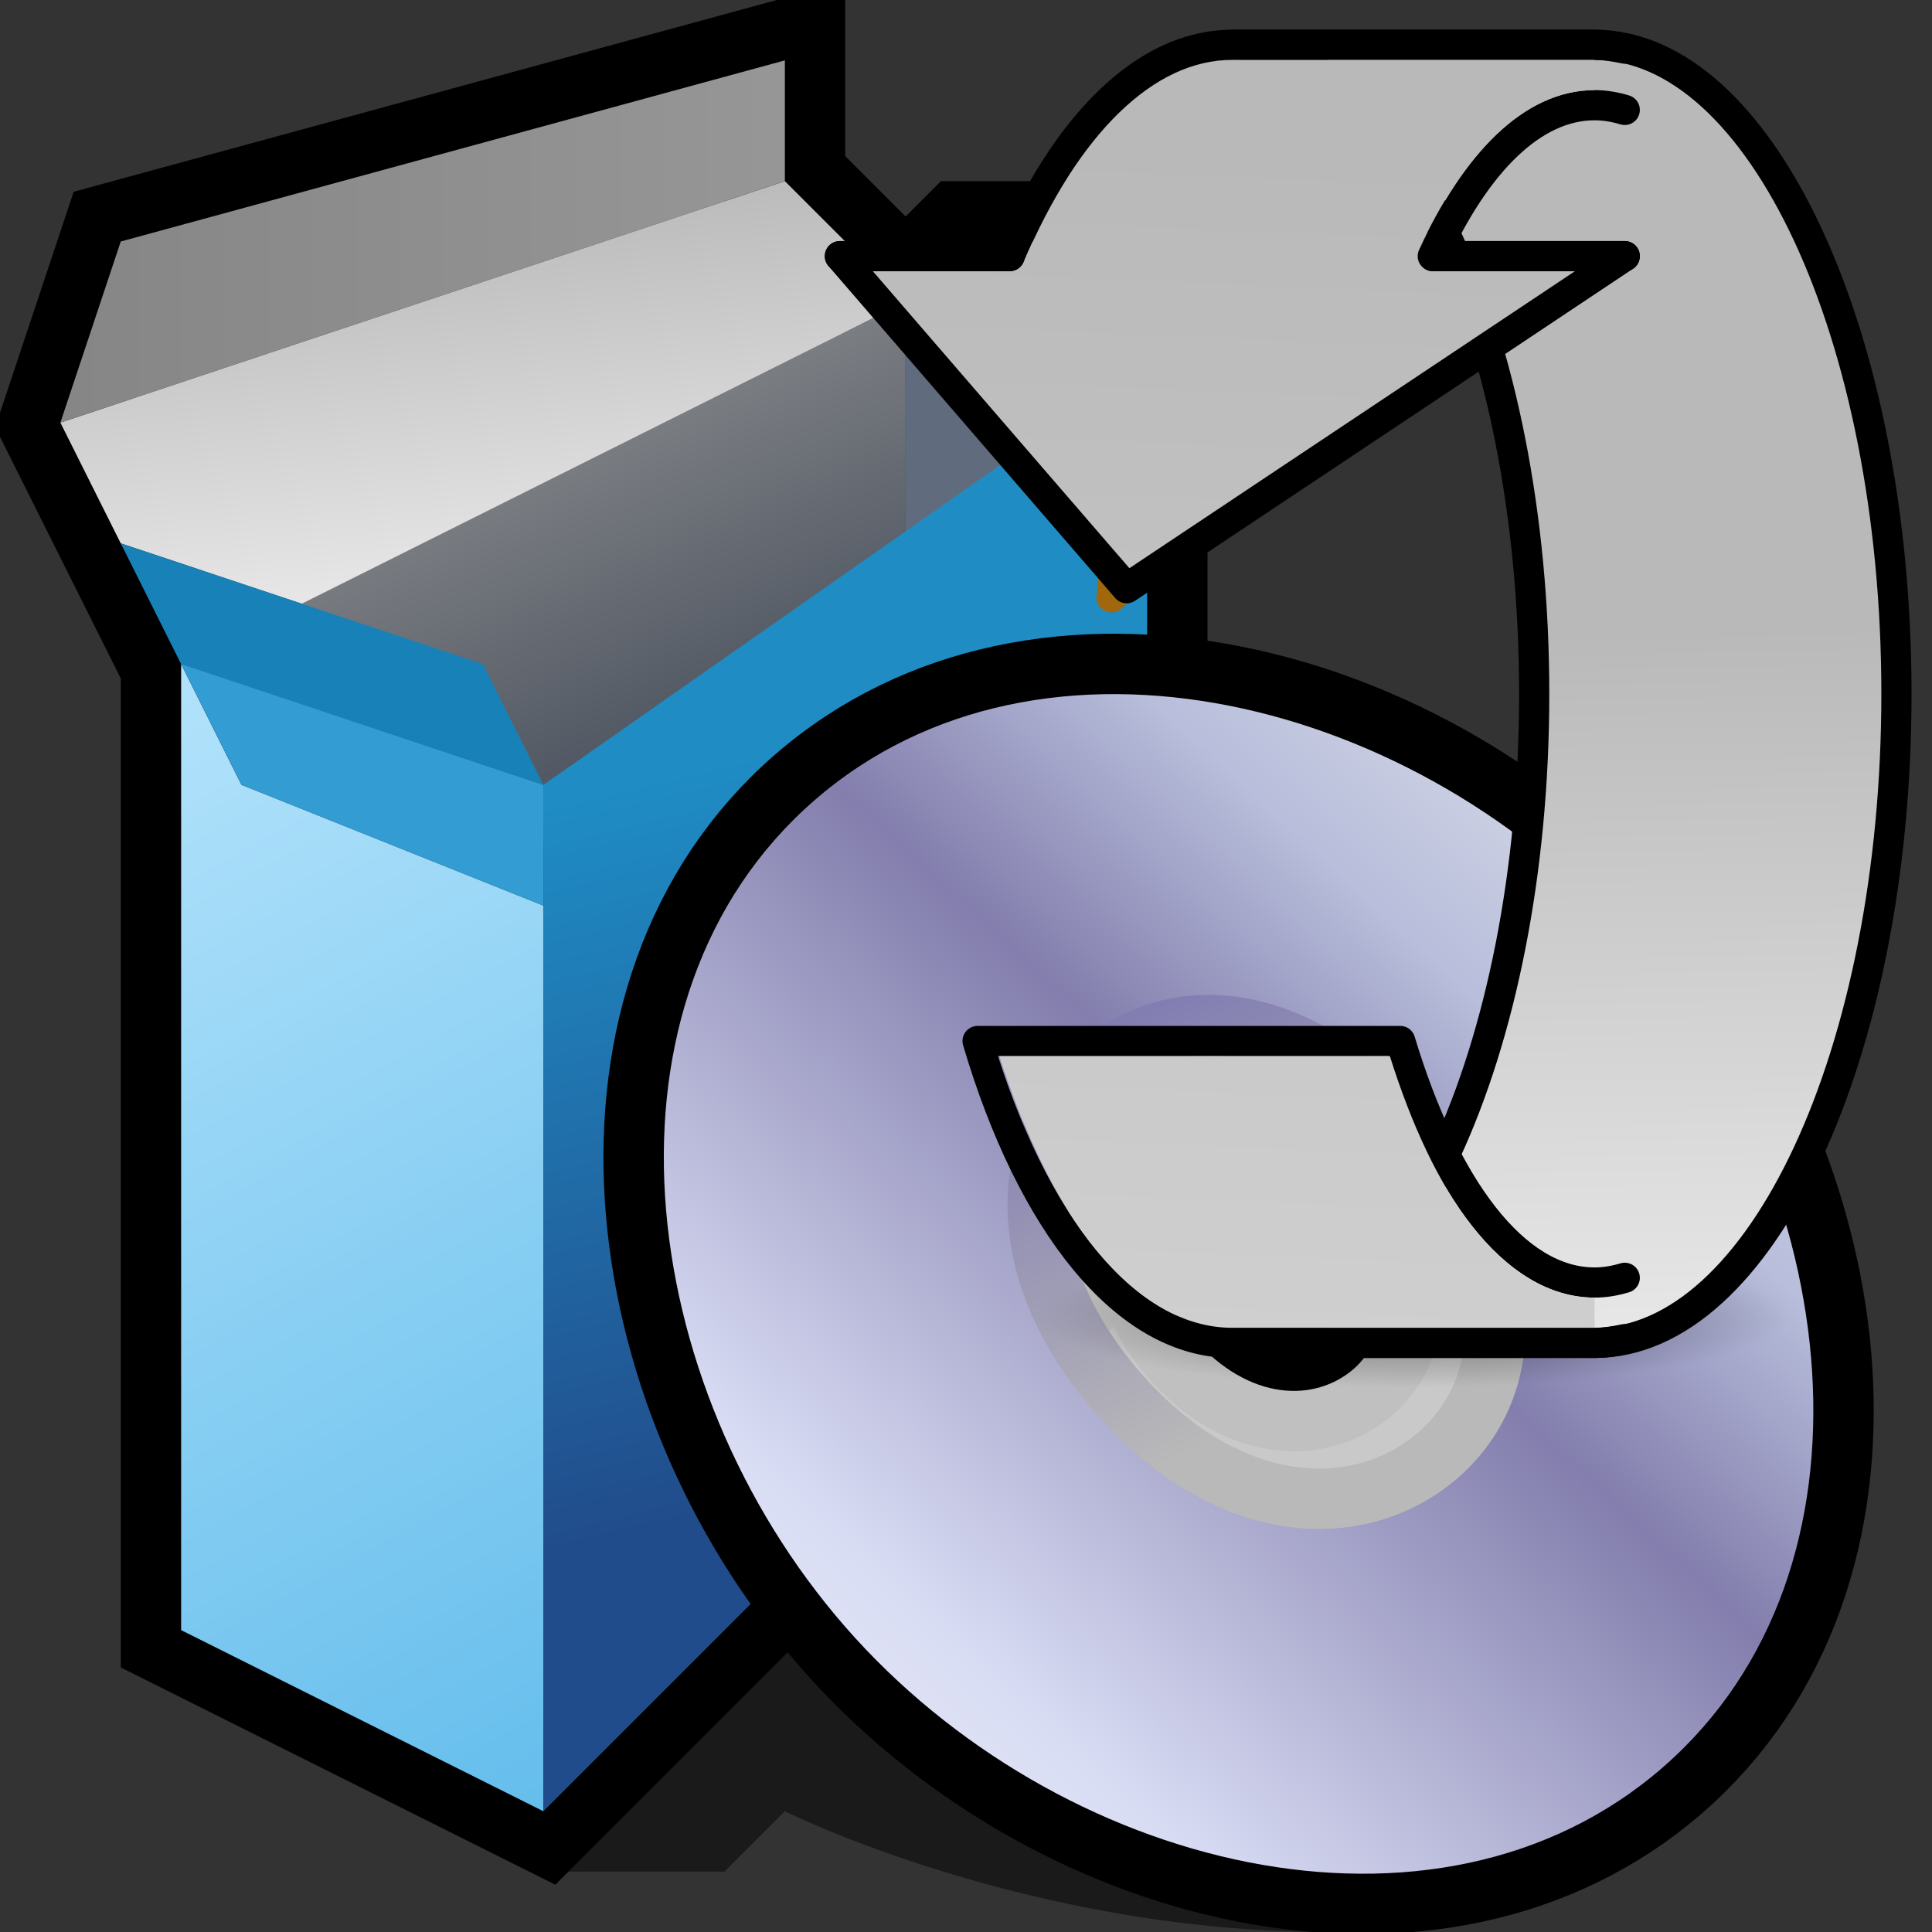 <?xml version="1.0" encoding="UTF-8" standalone="no"?>
<svg
   xmlns:dc="http://purl.org/dc/elements/1.1/"
   xmlns:cc="http://creativecommons.org/ns#"
   xmlns:rdf="http://www.w3.org/1999/02/22-rdf-syntax-ns#"
   xmlns:svg="http://www.w3.org/2000/svg"
   xmlns="http://www.w3.org/2000/svg"
   xmlns:xlink="http://www.w3.org/1999/xlink"
   xmlns:sodipodi="http://sodipodi.sourceforge.net/DTD/sodipodi-0.dtd"
   xmlns:inkscape="http://www.inkscape.org/namespaces/inkscape"
   version="1.1"
   width="64"
   height="64"
   color-interpolation="linearRGB"
   id="svg2"
   sodipodi:version="0.32"
   inkscape:version="0.46"
   sodipodi:docname="system-software-install.svg"
   inkscape:output_extension="org.inkscape.output.svg.inkscape">
  <rect width="100%" height="100%" fill="#333333" stroke="none"/>
  <defs
     id="defs80">
    <inkscape:perspective
       sodipodi:type="inkscape:persp3d"
       inkscape:vp_x="0 : 32 : 1"
       inkscape:vp_y="0 : 1000 : 0"
       inkscape:vp_z="64 : 32 : 1"
       inkscape:persp3d-origin="32 : 21.333333 : 1"
       id="perspective84" />
    <linearGradient
       y2="148.561"
       x2="9.429"
       y1="62.997"
       x1="13"
       gradientUnits="userSpaceOnUse"
       id="linearGradient2504"
       xlink:href="#gradient3"
       inkscape:collect="always" />
    <linearGradient
       y2="14.062"
       x2="-56.25"
       y1="20.375"
       x1="-56.25"
       gradientUnits="userSpaceOnUse"
       id="linearGradient7087"
       xlink:href="#linearGradient7046"
       inkscape:collect="always" />
    <linearGradient
       y2="10.942"
       x2="25.148"
       y1="14.295"
       x1="24.883"
       gradientTransform="matrix(0.779,0,0,0.662,-66.414,7.921)"
       gradientUnits="userSpaceOnUse"
       id="linearGradient7085"
       xlink:href="#linearGradient6190"
       inkscape:collect="always" />
    <linearGradient
       y2="27.945"
       x2="17.702"
       y1="24.164"
       x1="17.327"
       gradientTransform="matrix(0.779,0,0,0.881,-66.414,-2.786)"
       gradientUnits="userSpaceOnUse"
       id="linearGradient7083"
       xlink:href="#linearGradient4210"
       inkscape:collect="always" />
    <linearGradient
       y2="3.274"
       x2="27.621"
       y1="3.274"
       x1="5.579"
       gradientTransform="matrix(1.091,0,0,0.931,-66.5,9.104)"
       gradientUnits="userSpaceOnUse"
       id="linearGradient7081"
       xlink:href="#linearGradient6242"
       inkscape:collect="always" />
    <linearGradient
       y2="10.654"
       x2="8"
       y1="10.141"
       x1="6.675"
       gradientTransform="matrix(0.676,0,0,0.78,-65.613,5.93)"
       gradientUnits="userSpaceOnUse"
       id="linearGradient7079"
       xlink:href="#linearGradient6190"
       inkscape:collect="always" />
    <linearGradient
       y2="23.5"
       x2="1.827"
       y1="16.527"
       x1="8"
       gradientTransform="matrix(0.676,0,0,1.038,-65.613,-6.681)"
       gradientUnits="userSpaceOnUse"
       id="linearGradient7077"
       xlink:href="#linearGradient6210"
       inkscape:collect="always" />
    <linearGradient
       y2="25.192"
       x2="30.137"
       y1="39.34"
       x1="33.392"
       gradientTransform="matrix(1.11,0,0,0.89,-80.181,1.84)"
       gradientUnits="userSpaceOnUse"
       id="linearGradient7075"
       xlink:href="#linearGradient6234"
       inkscape:collect="always" />
    <linearGradient
       y2="26.188"
       x2="24.5"
       y1="17.812"
       x1="24.5"
       gradientTransform="matrix(0.76,0,0,0.758,-65.893,6.29)"
       gradientUnits="userSpaceOnUse"
       id="linearGradient7073"
       xlink:href="#linearGradient6222"
       inkscape:collect="always" />
    <linearGradient
       y2="14.383"
       x2="23.452"
       y1="49.424"
       x1="24.99"
       gradientTransform="matrix(0.774,0,0,0.324,-70.177,3.818)"
       gradientUnits="userSpaceOnUse"
       id="linearGradient7071"
       xlink:href="#linearGradient6204"
       inkscape:collect="always" />
    <linearGradient
       y2="10.742"
       x2="37.308"
       y1="9.345"
       x1="41.448"
       gradientTransform="matrix(0.67,0,0,0.782,-62.347,5.93)"
       gradientUnits="userSpaceOnUse"
       id="linearGradient7069"
       xlink:href="#linearGradient6190"
       inkscape:collect="always" />
    <linearGradient
       y2="23.422"
       x2="43.588"
       y1="20.232"
       x1="37.308"
       gradientTransform="matrix(0.67,0,0,1.04,-62.347,-6.71)"
       gradientUnits="userSpaceOnUse"
       id="linearGradient7067"
       xlink:href="#linearGradient6210"
       inkscape:collect="always" />
    <linearGradient
       y2="14.383"
       x2="23.452"
       y1="49.424"
       x1="24.99"
       gradientTransform="matrix(0.774,0,0,0.863,-70.177,-0.342)"
       gradientUnits="userSpaceOnUse"
       id="linearGradient7065"
       xlink:href="#linearGradient4210"
       inkscape:collect="always" />
    <radialGradient
       gradientUnits="userSpaceOnUse"
       gradientTransform="matrix(1,0,0,0.147,0,37.202)"
       r="15.91"
       fy="43.625"
       fx="22.981"
       cy="43.625"
       cx="22.981"
       id="radialGradient7732"
       xlink:href="#linearGradient7724"
       inkscape:collect="always" />
    <radialGradient
       gradientUnits="userSpaceOnUse"
       gradientTransform="matrix(1,0,0,0.147,0,37.202)"
       r="15.91"
       fy="43.625"
       fx="22.981"
       cy="43.625"
       cx="22.981"
       id="radialGradient7722"
       xlink:href="#linearGradient7716"
       inkscape:collect="always" />
    <radialGradient
       gradientUnits="userSpaceOnUse"
       gradientTransform="matrix(1,0,0,0.781,0,3.014)"
       r="9.125"
       fy="13.75"
       fx="21.625"
       cy="13.75"
       cx="21.625"
       id="radialGradient7710"
       xlink:href="#linearGradient7704"
       inkscape:collect="always" />
    <radialGradient
       gradientUnits="userSpaceOnUse"
       gradientTransform="matrix(1,0,0,0.356,0,23.064)"
       r="9.656"
       fy="35.812"
       fx="27.344"
       cy="35.812"
       cx="27.344"
       id="radialGradient7700"
       xlink:href="#linearGradient7694"
       inkscape:collect="always" />
    <linearGradient
       y2="124.326"
       x2="28.375"
       y1="62.5"
       x1="28.375"
       gradientUnits="userSpaceOnUse"
       id="linearGradient7690"
       xlink:href="#linearGradient7654"
       inkscape:collect="always" />
    <linearGradient
       y2="103.107"
       x2="26.5"
       y1="78.912"
       x1="26.088"
       gradientUnits="userSpaceOnUse"
       id="linearGradient7688"
       xlink:href="#gradient3"
       inkscape:collect="always" />
    <linearGradient
       y2="102.003"
       x2="13"
       y1="62.997"
       x1="13"
       gradientUnits="userSpaceOnUse"
       id="linearGradient7686"
       xlink:href="#linearGradient7640"
       inkscape:collect="always" />
    <linearGradient
       y2="18.367"
       x2="17.743"
       y1="31.495"
       x1="28.703"
       gradientUnits="userSpaceOnUse"
       id="linearGradient7553"
       xlink:href="#linearGradient6028"
       inkscape:collect="always" />
    <linearGradient
       y2="54.698"
       x2="48.799"
       y1="3.61"
       x1="10.502"
       gradientTransform="matrix(0.989,0,0,0.985,0.188,-0.885)"
       gradientUnits="userSpaceOnUse"
       id="linearGradient7551"
       xlink:href="#linearGradient6036"
       inkscape:collect="always" />
    <linearGradient
       y2="11.67"
       x2="15.889"
       y1="24.92"
       x1="25.986"
       gradientTransform="translate(0.5,-0.354)"
       gradientUnits="userSpaceOnUse"
       id="linearGradient7549"
       xlink:href="#linearGradient4409"
       inkscape:collect="always" />
    <linearGradient
       y2="14.203"
       x2="35.391"
       y1="32.416"
       x1="12.274"
       gradientTransform="matrix(1.222,0,0,1.222,-5.064,-4.56)"
       gradientUnits="userSpaceOnUse"
       id="linearGradient7547"
       xlink:href="#aigrd2"
       inkscape:collect="always" />
    <linearGradient
       y2="34.307"
       x2="32.511"
       y1="11.188"
       x1="14.997"
       gradientTransform="matrix(1.19,0,0,1.19,-4.309,-3.833)"
       gradientUnits="userSpaceOnUse"
       id="linearGradient7545"
       xlink:href="#aigrd1"
       inkscape:collect="always" />
    <linearGradient
       inkscape:collect="always"
       id="linearGradient4409">
      <stop
         style="stop-color:#ffffff;stop-opacity:1;"
         offset="0"
         id="stop4411" />
      <stop
         style="stop-color:#ffffff;stop-opacity:0;"
         offset="1"
         id="stop4413" />
    </linearGradient>
    <linearGradient
       inkscape:collect="always"
       id="linearGradient6028">
      <stop
         style="stop-color:#ffffff;stop-opacity:1;"
         offset="0"
         id="stop6030" />
      <stop
         style="stop-color:#ffffff;stop-opacity:0;"
         offset="1"
         id="stop6032" />
    </linearGradient>
    <linearGradient
       inkscape:collect="always"
       id="linearGradient6036">
      <stop
         style="stop-color:#ffffff;stop-opacity:1;"
         offset="0"
         id="stop6038" />
      <stop
         style="stop-color:#ffffff;stop-opacity:0;"
         offset="1"
         id="stop6040" />
    </linearGradient>
    <linearGradient
       id="aigrd2"
       gradientUnits="userSpaceOnUse"
       x1="12.274"
       y1="32.416"
       x2="35.391"
       y2="14.203">
      <stop
         offset="0"
         style="stop-color:#FBFBFB"
         id="stop3043" />
      <stop
         offset="0.5"
         style="stop-color:#B6B6B6"
         id="stop3045" />
      <stop
         offset="1"
         style="stop-color:#E4E4E4"
         id="stop3047" />
    </linearGradient>
    <linearGradient
       id="aigrd1"
       gradientUnits="userSpaceOnUse"
       x1="14.997"
       y1="11.188"
       x2="32.511"
       y2="34.307">
      <stop
         offset="0"
         style="stop-color:#EBEBEB"
         id="stop3034" />
      <stop
         offset="0.5"
         style="stop-color:#FFFFFF"
         id="stop3036" />
      <stop
         offset="1"
         style="stop-color:#EBEBEB"
         id="stop3038" />
    </linearGradient>
    <linearGradient
       id="linearGradient4210">
      <stop
         id="stop4212"
         offset="0"
         style="stop-color:#eaba6f;stop-opacity:1;" />
      <stop
         id="stop4214"
         offset="1"
         style="stop-color:#b97a1b;stop-opacity:1;" />
    </linearGradient>
    <linearGradient
       id="linearGradient6190">
      <stop
         id="stop6192"
         offset="0"
         style="stop-color:#a0670c;stop-opacity:1;" />
      <stop
         id="stop6194"
         offset="1"
         style="stop-color:#e6c99d;stop-opacity:1;" />
    </linearGradient>
    <linearGradient
       id="linearGradient6204">
      <stop
         style="stop-color:#120c02;stop-opacity:1;"
         offset="0"
         id="stop6206" />
      <stop
         style="stop-color:#b97a1b;stop-opacity:1;"
         offset="1"
         id="stop6208" />
    </linearGradient>
    <linearGradient
       id="linearGradient6210">
      <stop
         style="stop-color:#f9ead2;stop-opacity:1;"
         offset="0"
         id="stop6212" />
      <stop
         style="stop-color:#e4a546;stop-opacity:1;"
         offset="1"
         id="stop6214" />
    </linearGradient>
    <linearGradient
       id="linearGradient6222"
       inkscape:collect="always">
      <stop
         id="stop6224"
         offset="0"
         style="stop-color:#000000;stop-opacity:1;" />
      <stop
         id="stop6226"
         offset="1"
         style="stop-color:#000000;stop-opacity:0;" />
    </linearGradient>
    <linearGradient
       id="linearGradient6234"
       inkscape:collect="always">
      <stop
         id="stop6236"
         offset="0"
         style="stop-color:#ffffff;stop-opacity:1;" />
      <stop
         id="stop6238"
         offset="1"
         style="stop-color:#ffffff;stop-opacity:0;" />
    </linearGradient>
    <linearGradient
       id="linearGradient6242"
       inkscape:collect="always">
      <stop
         id="stop6244"
         offset="0"
         style="stop-color:#d7b47f;stop-opacity:1;" />
      <stop
         id="stop6246"
         offset="1"
         style="stop-color:#f4dbb3;stop-opacity:1" />
    </linearGradient>
    <linearGradient
       id="linearGradient7629">
      <stop
         id="stop7631"
         offset="0"
         style="stop-color:#888a85;stop-opacity:1" />
      <stop
         style="stop-color:#ffffff;stop-opacity:1;"
         offset="0.766"
         id="stop7637" />
      <stop
         id="stop7633"
         offset="1"
         style="stop-color:#d3d7cf;stop-opacity:1;" />
    </linearGradient>
    <linearGradient
       id="linearGradient7640">
      <stop
         id="stop7642"
         offset="0"
         style="stop-color:#eeeeec;stop-opacity:1" />
      <stop
         style="stop-color:#ffffff;stop-opacity:1;"
         offset="0.074"
         id="stop7648" />
      <stop
         id="stop7650"
         offset="0.872"
         style="stop-color:#eeeeec;stop-opacity:1;" />
      <stop
         id="stop7644"
         offset="1"
         style="stop-color:#babdb6;stop-opacity:1" />
    </linearGradient>
    <linearGradient
       id="linearGradient7654"
       inkscape:collect="always">
      <stop
         id="stop7656"
         offset="0"
         style="stop-color:#ffffff;stop-opacity:1;" />
      <stop
         id="stop7658"
         offset="1"
         style="stop-color:#ffffff;stop-opacity:0;" />
    </linearGradient>
    <linearGradient
       id="linearGradient7694"
       inkscape:collect="always">
      <stop
         id="stop7696"
         offset="0"
         style="stop-color:#000000;stop-opacity:1;" />
      <stop
         id="stop7698"
         offset="1"
         style="stop-color:#000000;stop-opacity:0;" />
    </linearGradient>
    <linearGradient
       id="linearGradient7704"
       inkscape:collect="always">
      <stop
         id="stop7706"
         offset="0"
         style="stop-color:#000000;stop-opacity:1;" />
      <stop
         id="stop7708"
         offset="1"
         style="stop-color:#000000;stop-opacity:0;" />
    </linearGradient>
    <linearGradient
       id="linearGradient7716"
       inkscape:collect="always">
      <stop
         id="stop7718"
         offset="0"
         style="stop-color:#000000;stop-opacity:1;" />
      <stop
         id="stop7720"
         offset="1"
         style="stop-color:#000000;stop-opacity:0;" />
    </linearGradient>
    <linearGradient
       id="linearGradient7724"
       inkscape:collect="always">
      <stop
         id="stop7726"
         offset="0"
         style="stop-color:#000000;stop-opacity:1;" />
      <stop
         id="stop7728"
         offset="1"
         style="stop-color:#000000;stop-opacity:0;" />
    </linearGradient>
    <linearGradient
       id="linearGradient7046"
       inkscape:collect="always">
      <stop
         id="stop7048"
         offset="0"
         style="stop-color:#ffffff;stop-opacity:1;" />
      <stop
         id="stop7050"
         offset="1"
         style="stop-color:#ffffff;stop-opacity:0;" />
    </linearGradient>
    <inkscape:perspective
       id="perspective131"
       inkscape:persp3d-origin="24 : 16 : 1"
       inkscape:vp_z="48 : 24 : 1"
       inkscape:vp_y="0 : 1000 : 0"
       inkscape:vp_x="0 : 24 : 1"
       sodipodi:type="inkscape:persp3d" />
    <inkscape:perspective
       id="perspective49"
       inkscape:persp3d-origin="32 : 21.333333 : 1"
       inkscape:vp_z="64 : 32 : 1"
       inkscape:vp_y="0 : 1000 : 0"
       inkscape:vp_x="0 : 32 : 1"
       sodipodi:type="inkscape:persp3d" />
    <linearGradient
       inkscape:collect="always"
       xlink:href="#gradient3"
       id="linearGradient3496"
       gradientUnits="userSpaceOnUse"
       x1="60.15"
       y1="1.45"
       x2="61.67"
       y2="14.63" />
  </defs>
  <sodipodi:namedview
     inkscape:window-height="699"
     inkscape:window-width="994"
     inkscape:pageshadow="2"
     inkscape:pageopacity="0.0"
     guidetolerance="10.0"
     gridtolerance="10.0"
     objecttolerance="10.0"
     borderopacity="1.0"
     bordercolor="#666666"
     pagecolor="#ffffff"
     id="base"
     showgrid="false"
     inkscape:zoom="7.28125"
     inkscape:cx="45.847008"
     inkscape:cy="32.048086"
     inkscape:window-x="315"
     inkscape:window-y="26"
     inkscape:current-layer="svg2" />
  <g
     id="g4">
    <path
       style="fill:#010101; fill-opacity:0.494"
       d="M18 62H24L26 60C26 60 34 64 44 64L28 52L18 62z"
       id="path6" />
    <path
       style="fill:none; stroke:#000000; stroke-width:4"
       d="M6 22V54L18 60L38 40V12L40 8H32L30 10L26 6V2L4 8L2 14L6 22z"
       id="path8" />
    <linearGradient
       id="gradient0"
       gradientUnits="userSpaceOnUse"
       x1="54.19"
       y1="-9.12"
       x2="63.71"
       y2="11.88">
      <stop
         offset="0"
         stop-color="#9a9a9a"
         id="stop11" />
      <stop
         offset="1"
         stop-color="#384150"
         id="stop13" />
    </linearGradient>
    <path
       style="fill:url(#gradient0)"
       d="M6 22L30 10V34L6 22z"
       id="path15" />
    <path
       style="fill:#a2a2a2"
       d="M30 10L34 18L38 12L30 10z"
       id="path17" />
    <path
       style="fill:#606c7e"
       d="M30 10V20L34 16L30 10z"
       id="path19" />
    <linearGradient
       id="gradient1"
       gradientUnits="userSpaceOnUse"
       x1="37.54"
       y1="-6.89"
       x2="62.67"
       y2="38.63">
      <stop
         offset="0"
         stop-color="#c7ecff"
         id="stop22" />
      <stop
         offset="1"
         stop-color="#5fbbeb"
         id="stop24" />
    </linearGradient>
    <path
       style="fill:url(#gradient1)"
       d="M6 22V54L18 60V30L8 26L6 22z"
       id="path26" />
    <path
       style="fill:#339cd3"
       d="M6 22L8 26L18 30V26L6 22z"
       id="path28" />
    <linearGradient
       id="gradient2"
       gradientUnits="userSpaceOnUse"
       x1="72.21"
       y1="13.59"
       x2="77.87"
       y2="36.96">
      <stop
         offset="0"
         stop-color="#1f8cc4"
         id="stop31" />
      <stop
         offset="1"
         stop-color="#214c8b"
         id="stop33" />
    </linearGradient>
    <path
       style="fill:url(#gradient2)"
       d="M18 60L38 40V12L18 26V60z"
       id="path35" />
    <linearGradient
       id="gradient3"
       gradientUnits="userSpaceOnUse"
       x1="60.15"
       y1="1.45"
       x2="61.67"
       y2="14.63">
      <stop
         offset="0"
         stop-color="#b9b9b9"
         id="stop38" />
      <stop
         offset="1"
         stop-color="#e9e9e9"
         id="stop40" />
    </linearGradient>
    <path
       style="fill:url(#gradient3)"
       d="M10 20L4 18L2 14L26 6L30 10L10 20z"
       id="path42" />
    <linearGradient
       id="gradient4"
       gradientUnits="userSpaceOnUse"
       x1="-2"
       y1="-16"
       x2="30"
       y2="-16">
      <stop
         offset="0"
         stop-color="#838383"
         id="stop45" />
      <stop
         offset="1"
         stop-color="#999999"
         id="stop47" />
    </linearGradient>
    <path
       style="fill:url(#gradient4)"
       d="M2 14L26 6V2L4 8L2 14z"
       id="path49" />
    <path
       style="fill:#1881b7"
       d="M6 22L18 26L16 22L4 18L6 22z"
       id="path51" />
    <path
       style="fill:#cacaca"
       d="M38 12L40 8H32L30 10L38 12z"
       id="path53" />
    <path
       style="fill:none; stroke:#000000; stroke-width:4"
       d="M54.06 31.18C47.05 23.13 34.49 19.97 26.97 26.52C19.45 33.07 20.98 45.83 27.99 53.88C35.01 61.94 47.57 65.09 55.09 58.54C62.61 51.99 61.08 39.23 54.06 31.18z            M44.54 39.57C42.67 37.42 40.48 37.44 39.23 38.53C37.97 39.62 37.65 42.16 39.52 44.31C41.4 46.46 43.58 46.44 44.84 45.35C46.09 44.26 46.41 41.72 44.54 39.57z"
       id="path55" />
    <linearGradient
       id="gradient5"
       gradientUnits="userSpaceOnUse"
       x1="5.59"
       y1="46.67"
       x2="43.32"
       y2="5.73">
      <stop
         offset="0"
         stop-color="#f1f1f1"
         id="stop58" />
      <stop
         offset="0.212"
         stop-color="#d9ddf4"
         id="stop60" />
      <stop
         offset="0.542"
         stop-color="#837ead"
         id="stop62" />
      <stop
         offset="0.708"
         stop-color="#b8bedb"
         id="stop64" />
      <stop
         offset="1"
         stop-color="#f4f4f4"
         id="stop66" />
    </linearGradient>
    <path
       style="fill:url(#gradient5)"
       d="M54.06 31.18C47.05 23.13 34.49 19.97 26.97 26.52C19.45 33.07 20.98 45.83 27.99 53.88C35.01 61.94 47.57 65.09 55.09 58.54C62.61 51.99 61.08 39.23 54.06 31.18z            M47.64 48.2C45.14 50.38 40.76 50.41 37.02 46.12C33.28 41.82 33.91 37.49 36.42 35.31C38.93 33.13 42.99 33.36 46.73 37.66C50.47 41.96 50.15 46.01 47.64 48.2z"
       id="path68" />
    <path
       style="fill:#ebebeb; fill-opacity:0.816"
       d="M47.64 48.2C45.14 50.38 40.76 50.41 37.02 46.12C33.28 41.82 33.91 37.49 36.42 35.31C38.93 33.13 42.99 33.36 46.73 37.66C50.47 41.96 50.15 46.01 47.64 48.2z            M44.54 39.57C42.67 37.42 40.48 37.44 39.23 38.53C37.97 39.62 37.65 42.16 39.52 44.31C41.4 46.46 43.58 46.44 44.84 45.35C46.09 44.26 46.41 41.72 44.54 39.57z"
       id="path70" />
    <linearGradient
       id="gradient6"
       gradientUnits="userSpaceOnUse"
       x1="51.27"
       y1="8.97"
       x2="64.1"
       y2="36.67">
      <stop
         offset="0"
         stop-color="#4137a9"
         id="stop73" />
      <stop
         offset="1"
         stop-color="#b9b9b9"
         id="stop75" />
    </linearGradient>
    <path
       style="fill:none; stroke:url(#gradient6); stroke-width:2"
       d="M47.64 48.2C45.14 50.38 40.76 50.41 37.02 46.12C33.28 41.82 33.91 37.49 36.42 35.31C38.93 33.13 42.99 33.36 46.73 37.66C50.47 41.96 50.15 46.01 47.64 48.2z"
       id="path77" />
  </g>
  <g
     id="layer1"
     inkscape:label="Layer 1"
     transform="translate(23.322,0.985)">
    <path
       transform="matrix(0.786,0,0,1.014,5.444,-1.613)"
       d="M 38.891,43.625 A 15.91,2.342 0 1 1 7.071,43.625 A 15.91,2.342 0 1 1 38.891,43.625 z"
       sodipodi:ry="2.3422911"
       sodipodi:rx="15.909903"
       sodipodi:cy="43.624775"
       sodipodi:cx="22.98097"
       id="path7712"
       style="opacity:0.417;fill:url(#radialGradient7732);fill-opacity:1;fill-rule:evenodd;stroke:none;stroke-width:1;stroke-linecap:round;stroke-linejoin:miter;stroke-miterlimit:4;stroke-dasharray:none;stroke-dashoffset:0.7;stroke-opacity:1"
       sodipodi:type="arc" />
    <g
       transform="translate(5,-59)"
       id="g7680">
      <path
         style="opacity:1;fill:url(#linearGradient7688);fill-opacity:1.0;fill-rule:evenodd;stroke:#000000;stroke-width:1;stroke-linecap:round;stroke-linejoin:round;stroke-miterlimit:4;stroke-dasharray:none;stroke-dashoffset:0.7;stroke-opacity:1"
         d="M 12.5,59.5 C 18.02,59.5 22.5,69.132 22.5,81 C 22.5,92.868 18.02,102.5 12.5,102.5 L 24.5,102.5 C 30.02,102.5 34.5,92.868 34.5,81 C 34.5,69.132 30.02,59.5 24.5,59.5 L 12.5,59.5 z"
         id="path6522" />
    </g>
    <g
       transform="translate(78,-1.5188678e-6)"
       id="g7054">
      <path
         style="fill:url(#linearGradient7077);fill-opacity:1;fill-rule:nonzero;stroke:url(#linearGradient7079);stroke-width:1;stroke-linecap:butt;stroke-linejoin:round;marker:none;marker-start:none;marker-mid:none;marker-end:none;stroke-miterlimit:4;stroke-dasharray:none;stroke-dashoffset:0;stroke-opacity:1;visibility:visible;display:block;overflow:visible;enable-background:accumulate"
         d="M -60.5,9.583 L -60.542,14.902 L -64.5,18.802 L -63.902,12.675 L -60.5,9.583 z"
         id="path4883"
         sodipodi:nodetypes="ccccc" />
    </g>
    <g
       transform="matrix(0.513,0,0,0.514,2.9166e-2,15.319)"
       id="g5212"
       inkscape:label="Layer 1" />
    <g
       transform="translate(5,-59)"
       id="g7673">
      <path
         style="opacity:1;fill:none;fill-opacity:1;fill-rule:evenodd;stroke:#000000;stroke-width:1;stroke-linecap:round;stroke-linejoin:round;stroke-miterlimit:4;stroke-dasharray:none;stroke-dashoffset:0.7;stroke-opacity:1"
         d="M 25.5,100.344 C 25.172,100.443 24.839,100.5 24.5,100.5 C 21.85,100.5 19.519,97.342 18.062,92.5 L 4.062,92.5 C 5.836,98.509 8.947,102.5 12.5,102.5 L 24.5,102.5 C 24.835,102.5 25.173,102.444 25.5,102.375 M 25.5,59.625 C 25.173,59.556 24.835,59.5 24.5,59.5 L 12.5,59.5 C 9.581,59.5 6.954,62.206 5.125,66.5 L -0.5,66.5 M 25.5,66.5 L 19.156,66.5 C 20.572,63.405 22.45,61.5 24.5,61.5 C 24.839,61.5 25.172,61.557 25.5,61.656"
         id="path7563"
         sodipodi:nodetypes="csccccccccccccsc" />
      <path
         style="fill:url(#linearGradient2504);fill-opacity:1.0;fill-rule:evenodd;stroke:none;stroke-width:1;stroke-linecap:round;stroke-linejoin:round;stroke-miterlimit:4;stroke-dashoffset:0.7;stroke-opacity:1"
         d="M 12.5,60 C 11.195,60 9.934,60.601 8.75,61.75 C 7.566,62.899 6.489,64.585 5.594,66.688 C 5.517,66.878 5.331,67.002 5.125,67 L 0.562,67 L 9.094,76.844 L 23.875,67 L 19.156,67 C 18.981,67.007 18.814,66.921 18.718,66.773 C 18.622,66.626 18.61,66.439 18.688,66.281 C 19.414,64.693 20.283,63.394 21.25,62.469 C 22.217,61.544 23.32,61 24.5,61 L 24.5,60 L 21.12,60 L 12.5,60 z M 4.781,93 C 5.632,95.639 6.73,97.898 8,99.438 C 9.383,101.113 10.911,102 12.5,102 L 24.5,102 L 24.5,101 C 22.976,101 21.591,100.092 20.438,98.625 C 19.343,97.233 18.443,95.296 17.719,93 L 4.781,93 z"
         id="path7619"
         sodipodi:nodetypes="csscccccssscccccscccscc" />
      <path
         style="opacity:1;fill:none;fill-opacity:1;fill-rule:evenodd;stroke:#000000;stroke-width:1;stroke-linecap:round;stroke-linejoin:round;stroke-miterlimit:4;stroke-dasharray:none;stroke-dashoffset:0.7;stroke-opacity:1"
         d="M 5.125,66.5 L -0.5,66.5 L 9,77.5 L 25.5,66.5 L 19.156,66.5"
         id="path7613"
         sodipodi:nodetypes="ccccc" />
    </g>
  </g>
  <g
     transform="matrix(3.231,0,0,3.231,57.661,-159.652)"
     id="g3469">
    <linearGradient
       y2="-5.41"
       x2="74.97"
       y1="-10.23"
       x1="55.69"
       gradientUnits="userSpaceOnUse"
       id="linearGradient3471">
      <stop
         id="stop15"
         stop-color="#5c5c5c"
         offset="0" />
      <stop
         id="stop17"
         stop-color="#838383"
         offset="1" />
    </linearGradient>
    <radialGradient
       gradientTransform="matrix(0.25,0,0,0.25,10,10)"
       r="64"
       cy="0"
       cx="0"
       gradientUnits="userSpaceOnUse"
       id="radialGradient3475">
      <stop
         id="stop3477"
         stop-color="#29b6ff"
         offset="0" />
      <stop
         id="stop3479"
         stop-color="#035492"
         offset="1" />
    </radialGradient>
    <radialGradient
       gradientTransform="matrix(0.25,0,0,0.25,10,10)"
       r="64"
       cy="0"
       cx="0"
       gradientUnits="userSpaceOnUse"
       id="radialGradient3481">
      <stop
         id="stop29"
         stop-color="#9ff699"
         offset="0" />
      <stop
         id="stop3484"
         stop-color="#049a43"
         offset="1" />
    </radialGradient>
    <linearGradient
       y2="40.08"
       x2="30.46"
       y1="31.34"
       x1="17.05"
       gradientUnits="userSpaceOnUse"
       id="linearGradient3488">
      <stop
         id="stop3490"
         stop-color="#56ff22"
         offset="0" />
      <stop
         id="stop3492"
         stop-color="#05d005"
         offset="1" />
    </linearGradient>
  </g>
</svg>
